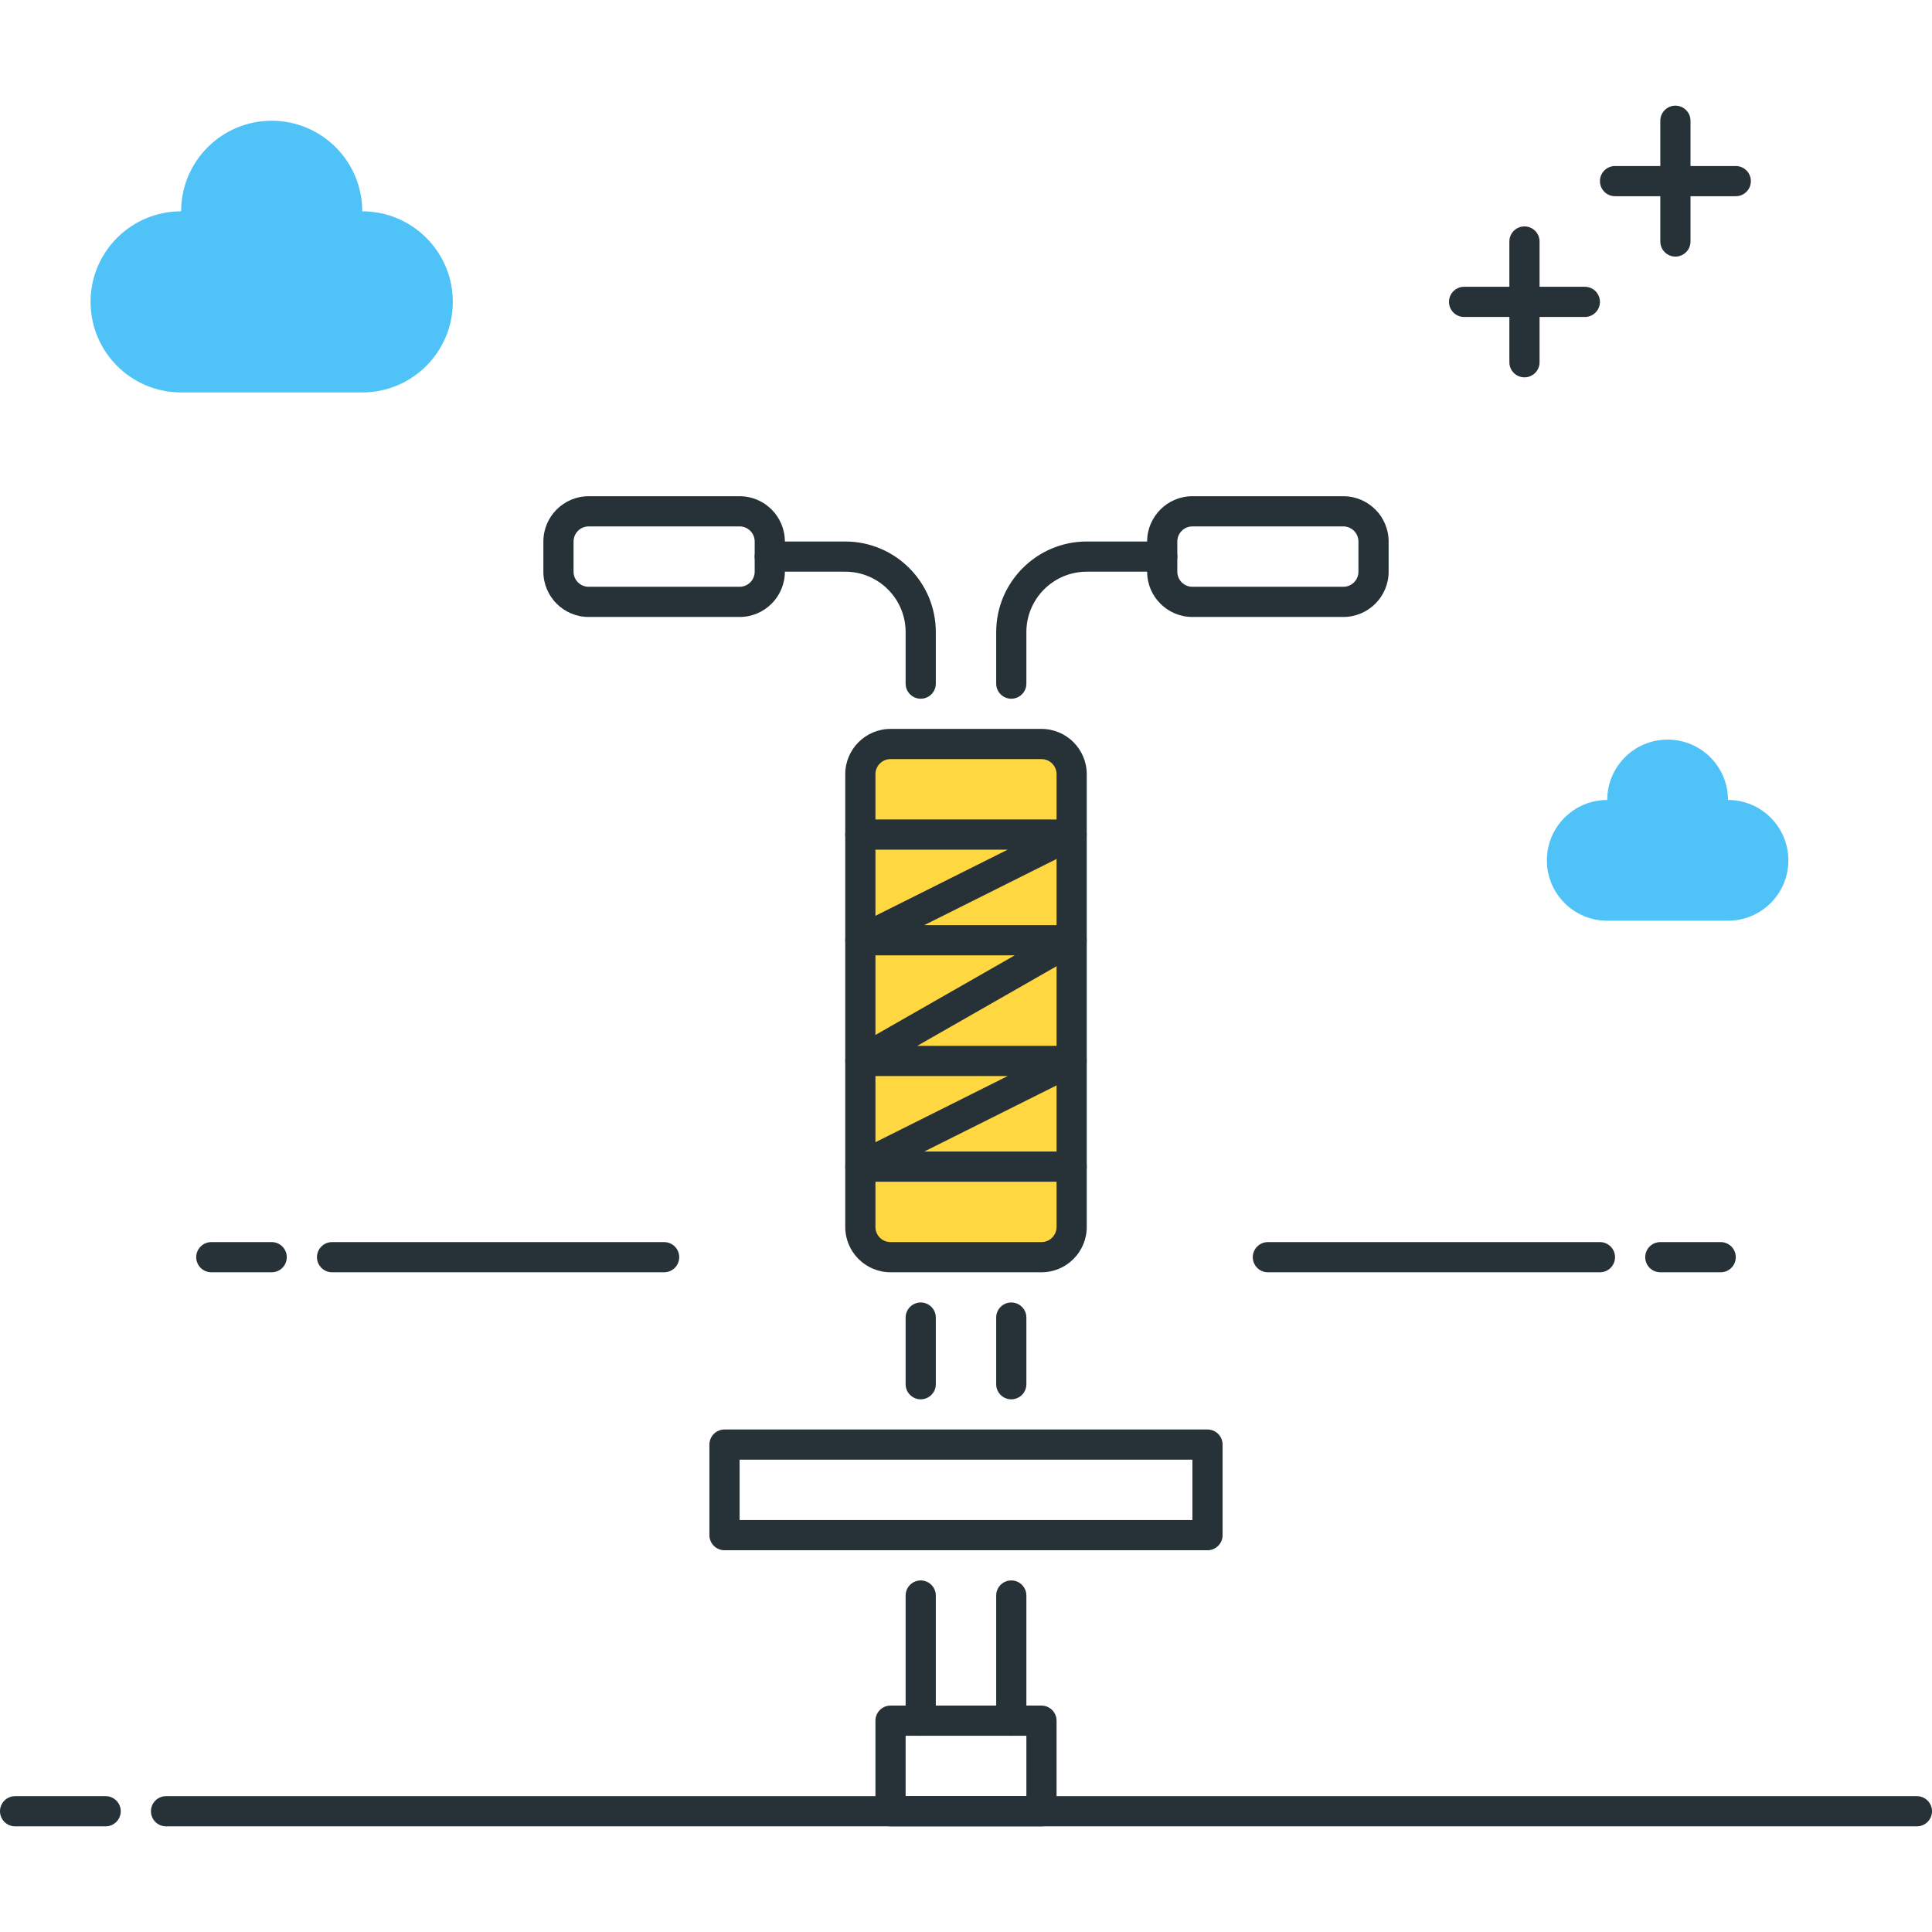 <?xml version="1.0" encoding="utf-8"?>
<!-- Generator: Adobe Illustrator 22.0.0, SVG Export Plug-In . SVG Version: 6.00 Build 0)  -->
<svg version="1.1" id="Layer_1" xmlns="http://www.w3.org/2000/svg" xmlns:xlink="http://www.w3.org/1999/xlink" x="0px" y="0px"
	 viewBox="0 0 64 64" style="enable-background:new 0 0 64 64;" xml:space="preserve">
<style type="text/css">
	.st0{fill:#263238;}
	.st1{fill:#4FC3F7;}
	.st2{fill:#FFD740;}
	.st3{fill:#FF5252;}
	.st4{fill:#4DB6AC;}
	.st5{fill:#FFFFFF;}
	.st6{fill:#40C4FF;}
	.st7{fill:#A2A2A1;}
	.st8{fill:#212A41;}
</style>
<g>
	<g>
		<path class="st0" d="M9,42.146H7c-0.276,0-0.5-0.224-0.5-0.5s0.224-0.5,0.5-0.5h2c0.276,0,0.5,0.224,0.5,0.5
			S9.276,42.146,9,42.146z"/>
	</g>
	<g>
		<path class="st0" d="M22,42.146H11c-0.276,0-0.5-0.224-0.5-0.5s0.224-0.5,0.5-0.5h11c0.276,0,0.5,0.224,0.5,0.5
			S22.276,42.146,22,42.146z"/>
	</g>
	<g>
		<path class="st0" d="M57,42.146h-2c-0.276,0-0.5-0.224-0.5-0.5s0.224-0.5,0.5-0.5h2c0.276,0,0.5,0.224,0.5,0.5
			S57.276,42.146,57,42.146z"/>
	</g>
	<g>
		<path class="st0" d="M53,42.146H42c-0.276,0-0.5-0.224-0.5-0.5s0.224-0.5,0.5-0.5h11c0.276,0,0.5,0.224,0.5,0.5
			S53.276,42.146,53,42.146z"/>
	</g>
	<g>
		<path class="st0" d="M3.5,60.5h-3C0.224,60.5,0,60.276,0,60s0.224-0.5,0.5-0.5h3C3.776,59.5,4,59.724,4,60S3.776,60.5,3.5,60.5z"
			/>
	</g>
	<g>
		<path class="st0" d="M63.5,60.5h-58C5.224,60.5,5,60.276,5,60s0.224-0.5,0.5-0.5h58c0.276,0,0.5,0.224,0.5,0.5
			S63.776,60.5,63.5,60.5z"/>
	</g>
	<g>
		<path class="st1" d="M6,7c0-1.657,1.343-3,3-3s3,1.343,3,3c1.657,0,3,1.343,3,3s-1.343,3-3,3H6c-1.657,0-3-1.343-3-3S4.343,7,6,7z
			"/>
	</g>
	<g>
		<path class="st0" d="M57.5,6.5h-4C53.224,6.5,53,6.276,53,6s0.224-0.5,0.5-0.5h4C57.776,5.5,58,5.724,58,6S57.776,6.5,57.5,6.5z"
			/>
	</g>
	<g>
		<path class="st0" d="M55.5,8.5C55.224,8.5,55,8.276,55,8V4c0-0.276,0.224-0.5,0.5-0.5S56,3.724,56,4v4
			C56,8.276,55.776,8.5,55.5,8.5z"/>
	</g>
	<g>
		<path class="st0" d="M52.5,10.5h-4c-0.276,0-0.5-0.224-0.5-0.5s0.224-0.5,0.5-0.5h4c0.276,0,0.5,0.224,0.5,0.5
			S52.776,10.5,52.5,10.5z"/>
	</g>
	<g>
		<path class="st0" d="M50.5,12.5c-0.276,0-0.5-0.224-0.5-0.5V8c0-0.276,0.224-0.5,0.5-0.5S51,7.724,51,8v4
			C51,12.276,50.776,12.5,50.5,12.5z"/>
	</g>
	<g>
		<path class="st1" d="M53.242,26.5c0-1.105,0.895-2,2-2s2,0.895,2,2c1.105,0,2,0.895,2,2s-0.895,2-2,2h-4c-1.105,0-2-0.895-2-2
			S52.138,26.5,53.242,26.5z"/>
	</g>
	<g>
		<path class="st0" d="M33.5,46.354c-0.276,0-0.5-0.224-0.5-0.5v-2.208c0-0.276,0.224-0.5,0.5-0.5s0.5,0.224,0.5,0.5v2.208
			C34,46.131,33.776,46.354,33.5,46.354z"/>
	</g>
	<g>
		<path class="st0" d="M30.5,46.354c-0.276,0-0.5-0.224-0.5-0.5v-2.208c0-0.276,0.224-0.5,0.5-0.5s0.5,0.224,0.5,0.5v2.208
			C31,46.131,30.776,46.354,30.5,46.354z"/>
	</g>
	<g>
		<path class="st0" d="M33.5,57.5c-0.276,0-0.5-0.224-0.5-0.5v-4.146c0-0.276,0.224-0.5,0.5-0.5s0.5,0.224,0.5,0.5V57
			C34,57.276,33.776,57.5,33.5,57.5z"/>
	</g>
	<g>
		<path class="st0" d="M30.5,57.5c-0.276,0-0.5-0.224-0.5-0.5v-4.146c0-0.276,0.224-0.5,0.5-0.5s0.5,0.224,0.5,0.5V57
			C31,57.276,30.776,57.5,30.5,57.5z"/>
	</g>
	<g>
		<path class="st2" d="M34.5,41.646h-5c-0.552,0-1-0.448-1-1v-15c0-0.552,0.448-1,1-1h5c0.552,0,1,0.448,1,1v15
			C35.5,41.198,35.052,41.646,34.5,41.646z"/>
		<path class="st0" d="M34.5,42.146h-5c-0.827,0-1.5-0.673-1.5-1.5v-15c0-0.827,0.673-1.5,1.5-1.5h5c0.827,0,1.5,0.673,1.5,1.5v15
			C36,41.473,35.327,42.146,34.5,42.146z M29.5,25.146c-0.276,0-0.5,0.224-0.5,0.5v15c0,0.276,0.224,0.5,0.5,0.5h5
			c0.275,0,0.5-0.224,0.5-0.5v-15c0-0.276-0.225-0.5-0.5-0.5H29.5z"/>
	</g>
	<g>
		<path class="st0" d="M40,51.354H24c-0.276,0-0.5-0.224-0.5-0.5v-3c0-0.276,0.224-0.5,0.5-0.5h16c0.276,0,0.5,0.224,0.5,0.5v3
			C40.5,51.131,40.276,51.354,40,51.354z M24.5,50.354h15v-2h-15V50.354z"/>
	</g>
	<g>
		<path class="st0" d="M33.5,23.146c-0.276,0-0.5-0.224-0.5-0.5v-1.708c0-1.654,1.346-3,3-3h2.5c0.276,0,0.5,0.224,0.5,0.5
			s-0.224,0.5-0.5,0.5H36c-1.103,0-2,0.897-2,2v1.708C34,22.922,33.776,23.146,33.5,23.146z"/>
	</g>
	<g>
		<path class="st0" d="M30.5,23.146c-0.276,0-0.5-0.224-0.5-0.5v-1.708c0-1.103-0.897-2-2-2h-2.5c-0.276,0-0.5-0.224-0.5-0.5
			s0.224-0.5,0.5-0.5H28c1.654,0,3,1.346,3,3v1.708C31,22.922,30.776,23.146,30.5,23.146z"/>
	</g>
	<g>
		<path class="st0" d="M44.5,20.438h-5c-0.827,0-1.5-0.673-1.5-1.5v-1c0-0.827,0.673-1.5,1.5-1.5h5c0.827,0,1.5,0.673,1.5,1.5v1
			C46,19.765,45.327,20.438,44.5,20.438z M39.5,17.438c-0.275,0-0.5,0.224-0.5,0.5v1c0,0.276,0.225,0.5,0.5,0.5h5
			c0.275,0,0.5-0.224,0.5-0.5v-1c0-0.276-0.225-0.5-0.5-0.5H39.5z"/>
	</g>
	<g>
		<path class="st0" d="M24.5,20.438h-5c-0.827,0-1.5-0.673-1.5-1.5v-1c0-0.827,0.673-1.5,1.5-1.5h5c0.827,0,1.5,0.673,1.5,1.5v1
			C26,19.765,25.327,20.438,24.5,20.438z M19.5,17.438c-0.276,0-0.5,0.224-0.5,0.5v1c0,0.276,0.224,0.5,0.5,0.5h5
			c0.276,0,0.5-0.224,0.5-0.5v-1c0-0.276-0.224-0.5-0.5-0.5H19.5z"/>
	</g>
	<g>
		<path class="st0" d="M34.5,60.5h-5c-0.276,0-0.5-0.224-0.5-0.5v-3c0-0.276,0.224-0.5,0.5-0.5h5c0.276,0,0.5,0.224,0.5,0.5v3
			C35,60.276,34.776,60.5,34.5,60.5z M30,59.5h4v-2h-4V59.5z"/>
	</g>
	<g>
		<path class="st0" d="M35.5,39.146h-7c-0.232,0-0.434-0.16-0.487-0.385s0.056-0.458,0.263-0.562l5.105-2.553H28.5
			c-0.227,0-0.425-0.152-0.483-0.372s0.039-0.45,0.235-0.562l5.365-3.066H28.5c-0.232,0-0.434-0.16-0.487-0.385
			s0.056-0.458,0.263-0.562l5.105-2.553H28.5c-0.276,0-0.5-0.224-0.5-0.5s0.224-0.5,0.5-0.5h7c0.231,0,0.434,0.16,0.486,0.385
			c0.054,0.226-0.056,0.458-0.263,0.562l-5.105,2.553H35.5c0.227,0,0.425,0.152,0.483,0.372c0.058,0.219-0.038,0.45-0.235,0.562
			l-5.365,3.066H35.5c0.231,0,0.434,0.16,0.486,0.385c0.054,0.226-0.056,0.458-0.263,0.562l-5.105,2.553H35.5
			c0.276,0,0.5,0.224,0.5,0.5S35.776,39.146,35.5,39.146z"/>
	</g>
</g>
</svg>
